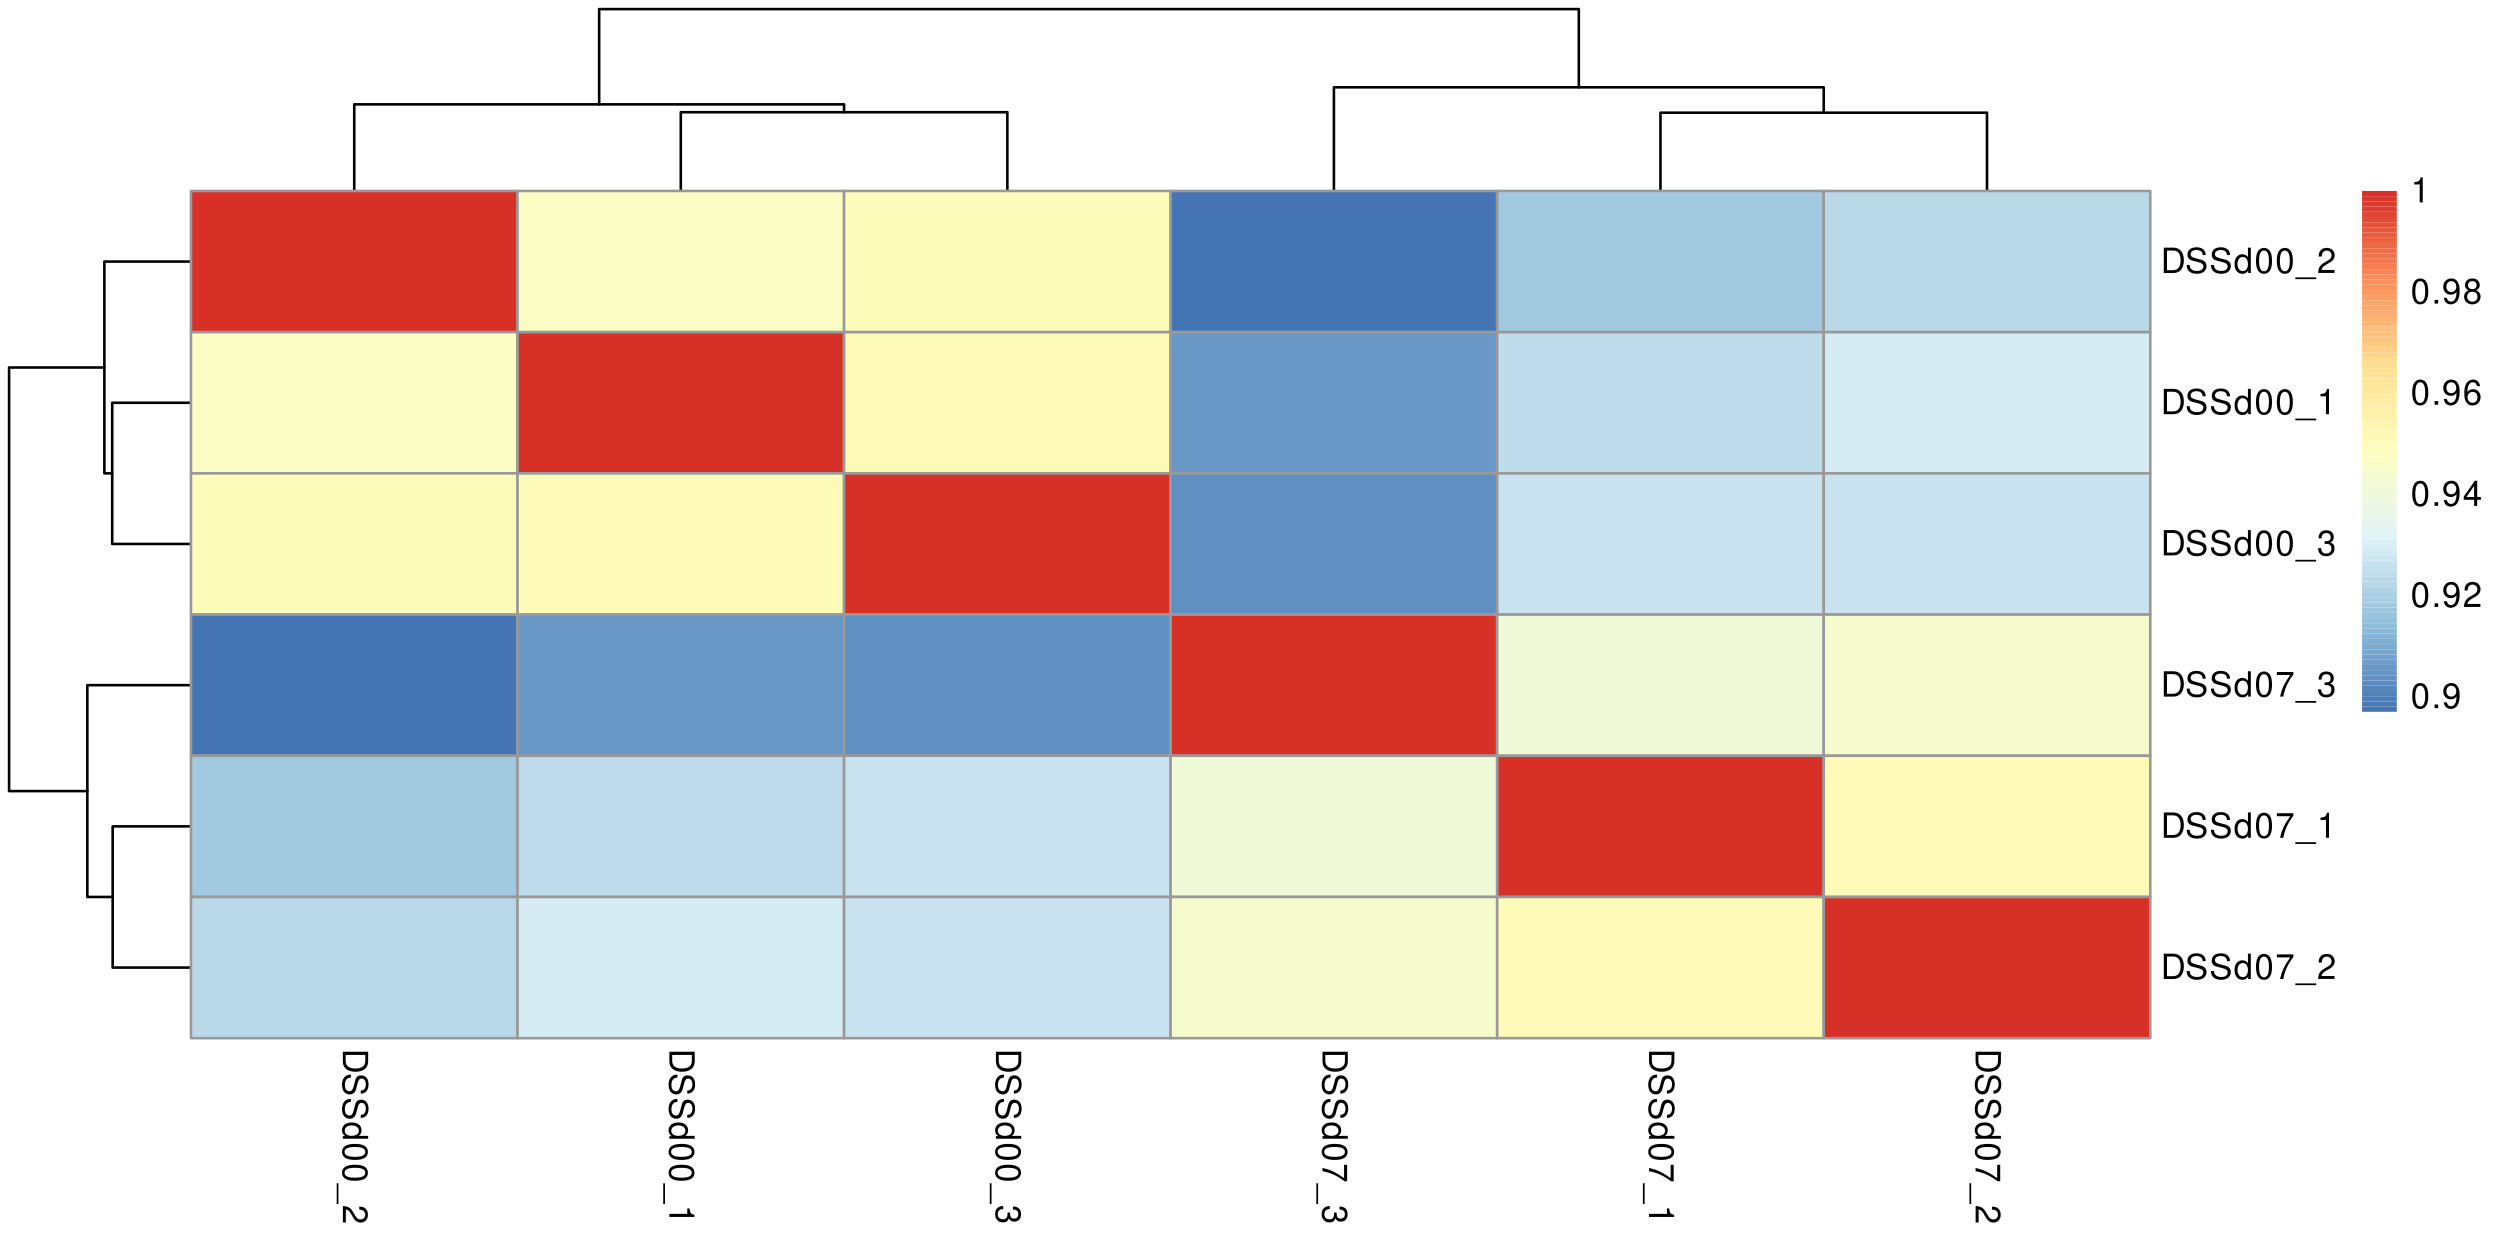 <?xml version="1.0" encoding="UTF-8"?>
<svg xmlns="http://www.w3.org/2000/svg" xmlns:xlink="http://www.w3.org/1999/xlink" width="720pt" height="360pt" viewBox="0 0 720 360" version="1.1">
<defs>
<g>
<symbol overflow="visible" id="glyph0-0">
<path style="stroke:none;" d=""/>
</symbol>
<symbol overflow="visible" id="glyph0-1">
<path style="stroke:none;" d="M 0 0.891 L 0 3.703 C 0 5.547 1.375 6.672 3.656 6.672 C 5.906 6.672 7.297 5.547 7.297 3.703 L 7.297 0.891 Z M 0.812 1.812 L 6.469 1.812 L 6.469 3.547 C 6.469 4.984 5.5 5.734 3.641 5.734 C 1.797 5.734 0.812 4.984 0.812 3.547 Z M 0.812 1.812 "/>
</symbol>
<symbol overflow="visible" id="glyph0-2">
<path style="stroke:none;" d="M 5.156 5.953 C 5.656 5.953 5.797 5.938 6.125 5.766 C 6.969 5.375 7.406 4.516 7.406 3.297 C 7.406 1.688 6.594 0.703 5.266 0.703 C 4.375 0.703 3.812 1.172 3.562 2.125 L 3.094 3.938 C 2.844 4.875 2.484 5.281 1.906 5.281 C 1.516 5.281 1.125 5.062 0.906 4.766 C 0.688 4.469 0.594 4.016 0.594 3.422 C 0.594 2.625 0.781 2.094 1.203 1.734 C 1.516 1.469 1.875 1.344 2.312 1.359 L 2.312 0.484 C 1.656 0.484 1.203 0.625 0.812 0.906 C 0.125 1.406 -0.234 2.25 -0.234 3.359 C -0.234 4.234 -0.031 4.938 0.328 5.406 C 0.719 5.906 1.375 6.203 2 6.203 C 2.906 6.203 3.562 5.656 3.828 4.656 L 4.312 2.828 C 4.562 1.953 4.844 1.625 5.406 1.625 C 6.141 1.625 6.625 2.281 6.625 3.266 C 6.625 4.422 6.109 5.062 5.156 5.078 Z M 5.156 5.953 "/>
</symbol>
<symbol overflow="visible" id="glyph0-3">
<path style="stroke:none;" d="M 7.297 4.953 L 7.297 4.125 L 4.578 4.125 C 5.109 3.766 5.391 3.203 5.391 2.516 C 5.391 1.156 4.297 0.266 2.625 0.266 C 0.859 0.266 -0.234 1.125 -0.234 2.547 C -0.234 3.266 0.047 3.766 0.688 4.203 L 0 4.203 L 0 4.953 Z M 4.609 2.656 C 4.609 3.547 3.812 4.125 2.562 4.125 C 1.344 4.125 0.547 3.547 0.547 2.656 C 0.547 1.734 1.359 1.125 2.578 1.125 C 3.797 1.125 4.609 1.734 4.609 2.656 Z M 4.609 2.656 "/>
</symbol>
<symbol overflow="visible" id="glyph0-4">
<path style="stroke:none;" d="M 7.234 2.75 C 7.234 2.094 6.938 1.484 6.438 1.125 C 5.797 0.656 4.844 0.438 3.5 0.438 C 1.062 0.438 -0.234 1.234 -0.234 2.75 C -0.234 4.25 1.062 5.062 3.438 5.062 C 4.844 5.062 5.781 4.844 6.438 4.375 C 6.938 4.016 7.234 3.422 7.234 2.75 Z M 6.453 2.75 C 6.453 3.703 5.484 4.172 3.516 4.172 C 1.453 4.172 0.5 3.703 0.5 2.734 C 0.5 1.797 1.5 1.328 3.484 1.328 C 5.484 1.328 6.453 1.797 6.453 2.75 Z M 6.453 2.75 "/>
</symbol>
<symbol overflow="visible" id="glyph0-5">
<path style="stroke:none;" d="M -1.266 5.781 L -1.266 -0.219 L -1.766 -0.219 L -1.766 5.781 Z M -1.266 5.781 "/>
</symbol>
<symbol overflow="visible" id="glyph0-6">
<path style="stroke:none;" d="M 0.875 5.062 L 0.875 1.328 C 1.469 1.422 1.844 1.734 2.375 2.609 L 2.938 3.609 C 3.484 4.594 4.234 5.109 5.125 5.109 C 5.719 5.109 6.281 4.875 6.672 4.453 C 7.047 4.031 7.234 3.516 7.234 2.844 C 7.234 1.938 6.906 1.266 6.297 0.875 C 5.906 0.625 5.453 0.516 4.734 0.5 L 4.734 1.375 C 5.219 1.406 5.516 1.469 5.75 1.594 C 6.188 1.812 6.453 2.281 6.453 2.812 C 6.453 3.609 5.875 4.203 5.094 4.203 C 4.516 4.203 4.016 3.875 3.656 3.25 L 3.125 2.328 C 2.266 0.844 1.594 0.422 0.016 0.344 L 0.016 5.062 Z M 0.875 5.062 "/>
</symbol>
<symbol overflow="visible" id="glyph0-7">
<path style="stroke:none;" d="M 5.156 2.594 L 0 2.594 L 0 3.469 L 7.234 3.469 L 7.234 2.891 C 6.125 2.578 5.969 2.375 5.797 1.016 L 5.156 1.016 Z M 5.156 2.594 "/>
</symbol>
<symbol overflow="visible" id="glyph0-8">
<path style="stroke:none;" d="M 3.328 2.203 L 3.328 2.688 C 3.328 3.656 2.875 4.156 2.016 4.156 C 1.094 4.156 0.547 3.609 0.547 2.703 C 0.547 1.734 1.047 1.266 2.094 1.203 L 2.094 0.312 C 1.516 0.359 1.141 0.453 0.812 0.625 C 0.125 1 -0.234 1.688 -0.234 2.656 C -0.234 4.125 0.656 5.062 2.016 5.062 C 2.938 5.062 3.438 4.703 3.734 3.859 C 4.016 4.516 4.516 4.844 5.234 4.844 C 6.484 4.844 7.234 4.047 7.234 2.688 C 7.234 1.266 6.438 0.5 4.906 0.469 L 4.906 1.344 C 5.344 1.359 5.594 1.406 5.812 1.516 C 6.219 1.703 6.453 2.156 6.453 2.703 C 6.453 3.484 5.984 3.953 5.203 3.953 C 4.703 3.953 4.391 3.766 4.219 3.375 C 4.125 3.141 4.078 2.812 4.062 2.203 Z M 3.328 2.203 "/>
</symbol>
<symbol overflow="visible" id="glyph0-9">
<path style="stroke:none;" d="M 7.094 5.203 L 7.094 0.453 L 6.219 0.453 L 6.219 4.297 C 3.812 2.594 2.328 1.906 0 1.375 L 0 2.312 C 2.266 2.703 4.219 3.594 6.344 5.203 Z M 7.094 5.203 "/>
</symbol>
<symbol overflow="visible" id="glyph1-0">
<path style="stroke:none;" d=""/>
</symbol>
<symbol overflow="visible" id="glyph1-1">
<path style="stroke:none;" d="M 0.891 0 L 3.703 0 C 5.547 0 6.672 -1.375 6.672 -3.656 C 6.672 -5.906 5.547 -7.297 3.703 -7.297 L 0.891 -7.297 Z M 1.812 -0.812 L 1.812 -6.469 L 3.547 -6.469 C 4.984 -6.469 5.734 -5.5 5.734 -3.641 C 5.734 -1.797 4.984 -0.812 3.547 -0.812 Z M 1.812 -0.812 "/>
</symbol>
<symbol overflow="visible" id="glyph1-2">
<path style="stroke:none;" d="M 5.953 -5.156 C 5.953 -5.656 5.938 -5.797 5.766 -6.125 C 5.375 -6.969 4.516 -7.406 3.297 -7.406 C 1.688 -7.406 0.703 -6.594 0.703 -5.266 C 0.703 -4.375 1.172 -3.812 2.125 -3.562 L 3.938 -3.094 C 4.875 -2.844 5.281 -2.484 5.281 -1.906 C 5.281 -1.516 5.062 -1.125 4.766 -0.906 C 4.469 -0.688 4.016 -0.594 3.422 -0.594 C 2.625 -0.594 2.094 -0.781 1.734 -1.203 C 1.469 -1.516 1.344 -1.875 1.359 -2.312 L 0.484 -2.312 C 0.484 -1.656 0.625 -1.203 0.906 -0.812 C 1.406 -0.125 2.25 0.234 3.359 0.234 C 4.234 0.234 4.938 0.031 5.406 -0.328 C 5.906 -0.719 6.203 -1.375 6.203 -2 C 6.203 -2.906 5.656 -3.562 4.656 -3.828 L 2.828 -4.312 C 1.953 -4.562 1.625 -4.844 1.625 -5.406 C 1.625 -6.141 2.281 -6.625 3.266 -6.625 C 4.422 -6.625 5.062 -6.109 5.078 -5.156 Z M 5.953 -5.156 "/>
</symbol>
<symbol overflow="visible" id="glyph1-3">
<path style="stroke:none;" d="M 4.953 -7.297 L 4.125 -7.297 L 4.125 -4.578 C 3.766 -5.109 3.203 -5.391 2.516 -5.391 C 1.156 -5.391 0.266 -4.297 0.266 -2.625 C 0.266 -0.859 1.125 0.234 2.547 0.234 C 3.266 0.234 3.766 -0.047 4.203 -0.688 L 4.203 0 L 4.953 0 Z M 2.656 -4.609 C 3.547 -4.609 4.125 -3.812 4.125 -2.562 C 4.125 -1.344 3.547 -0.547 2.656 -0.547 C 1.734 -0.547 1.125 -1.359 1.125 -2.578 C 1.125 -3.797 1.734 -4.609 2.656 -4.609 Z M 2.656 -4.609 "/>
</symbol>
<symbol overflow="visible" id="glyph1-4">
<path style="stroke:none;" d="M 2.75 -7.234 C 2.094 -7.234 1.484 -6.938 1.125 -6.438 C 0.656 -5.797 0.438 -4.844 0.438 -3.5 C 0.438 -1.062 1.234 0.234 2.75 0.234 C 4.25 0.234 5.062 -1.062 5.062 -3.438 C 5.062 -4.844 4.844 -5.781 4.375 -6.438 C 4.016 -6.938 3.422 -7.234 2.75 -7.234 Z M 2.75 -6.453 C 3.703 -6.453 4.172 -5.484 4.172 -3.516 C 4.172 -1.453 3.703 -0.5 2.734 -0.5 C 1.797 -0.5 1.328 -1.5 1.328 -3.484 C 1.328 -5.484 1.797 -6.453 2.75 -6.453 Z M 2.75 -6.453 "/>
</symbol>
<symbol overflow="visible" id="glyph1-5">
<path style="stroke:none;" d="M 5.781 1.266 L -0.219 1.266 L -0.219 1.766 L 5.781 1.766 Z M 5.781 1.266 "/>
</symbol>
<symbol overflow="visible" id="glyph1-6">
<path style="stroke:none;" d="M 5.062 -0.875 L 1.328 -0.875 C 1.422 -1.469 1.734 -1.844 2.609 -2.375 L 3.609 -2.938 C 4.594 -3.484 5.109 -4.234 5.109 -5.125 C 5.109 -5.719 4.875 -6.281 4.453 -6.672 C 4.031 -7.047 3.516 -7.234 2.844 -7.234 C 1.938 -7.234 1.266 -6.906 0.875 -6.297 C 0.625 -5.906 0.516 -5.453 0.5 -4.734 L 1.375 -4.734 C 1.406 -5.219 1.469 -5.516 1.594 -5.75 C 1.812 -6.188 2.281 -6.453 2.812 -6.453 C 3.609 -6.453 4.203 -5.875 4.203 -5.094 C 4.203 -4.516 3.875 -4.016 3.25 -3.656 L 2.328 -3.125 C 0.844 -2.266 0.422 -1.594 0.344 -0.016 L 5.062 -0.016 Z M 5.062 -0.875 "/>
</symbol>
<symbol overflow="visible" id="glyph1-7">
<path style="stroke:none;" d="M 2.594 -5.156 L 2.594 0 L 3.469 0 L 3.469 -7.234 L 2.891 -7.234 C 2.578 -6.125 2.375 -5.969 1.016 -5.797 L 1.016 -5.156 Z M 2.594 -5.156 "/>
</symbol>
<symbol overflow="visible" id="glyph1-8">
<path style="stroke:none;" d="M 2.203 -3.328 L 2.688 -3.328 C 3.656 -3.328 4.156 -2.875 4.156 -2.016 C 4.156 -1.094 3.609 -0.547 2.703 -0.547 C 1.734 -0.547 1.266 -1.047 1.203 -2.094 L 0.312 -2.094 C 0.359 -1.516 0.453 -1.141 0.625 -0.812 C 1 -0.125 1.688 0.234 2.656 0.234 C 4.125 0.234 5.062 -0.656 5.062 -2.016 C 5.062 -2.938 4.703 -3.438 3.859 -3.734 C 4.516 -4.016 4.844 -4.516 4.844 -5.234 C 4.844 -6.484 4.047 -7.234 2.688 -7.234 C 1.266 -7.234 0.5 -6.438 0.469 -4.906 L 1.344 -4.906 C 1.359 -5.344 1.406 -5.594 1.516 -5.812 C 1.703 -6.219 2.156 -6.453 2.703 -6.453 C 3.484 -6.453 3.953 -5.984 3.953 -5.203 C 3.953 -4.703 3.766 -4.391 3.375 -4.219 C 3.141 -4.125 2.812 -4.078 2.203 -4.062 Z M 2.203 -3.328 "/>
</symbol>
<symbol overflow="visible" id="glyph1-9">
<path style="stroke:none;" d="M 5.203 -7.094 L 0.453 -7.094 L 0.453 -6.219 L 4.297 -6.219 C 2.594 -3.812 1.906 -2.328 1.375 0 L 2.312 0 C 2.703 -2.266 3.594 -4.219 5.203 -6.344 Z M 5.203 -7.094 "/>
</symbol>
<symbol overflow="visible" id="glyph1-10">
<path style="stroke:none;" d="M 1.906 -1.047 L 0.875 -1.047 L 0.875 0 L 1.906 0 Z M 1.906 -1.047 "/>
</symbol>
<symbol overflow="visible" id="glyph1-11">
<path style="stroke:none;" d="M 0.531 -1.656 C 0.703 -0.469 1.453 0.234 2.547 0.234 C 3.328 0.234 4.031 -0.156 4.453 -0.797 C 4.891 -1.516 5.094 -2.391 5.094 -3.703 C 5.094 -4.922 4.906 -5.688 4.484 -6.328 C 4.094 -6.922 3.484 -7.234 2.703 -7.234 C 1.344 -7.234 0.375 -6.219 0.375 -4.812 C 0.375 -3.484 1.281 -2.547 2.562 -2.547 C 3.234 -2.547 3.734 -2.797 4.188 -3.344 C 4.172 -1.547 3.609 -0.547 2.594 -0.547 C 1.984 -0.547 1.547 -0.953 1.406 -1.656 Z M 2.688 -6.453 C 3.516 -6.453 4.125 -5.766 4.125 -4.844 C 4.125 -3.953 3.531 -3.328 2.656 -3.328 C 1.812 -3.328 1.281 -3.938 1.281 -4.891 C 1.281 -5.797 1.875 -6.453 2.688 -6.453 Z M 2.688 -6.453 "/>
</symbol>
<symbol overflow="visible" id="glyph1-12">
<path style="stroke:none;" d="M 3.266 -1.75 L 3.266 0 L 4.156 0 L 4.156 -1.75 L 5.203 -1.75 L 5.203 -2.547 L 4.156 -2.547 L 4.156 -7.234 L 3.5 -7.234 L 0.281 -2.688 L 0.281 -1.75 Z M 3.266 -2.547 L 1.047 -2.547 L 3.266 -5.734 Z M 3.266 -2.547 "/>
</symbol>
<symbol overflow="visible" id="glyph1-13">
<path style="stroke:none;" d="M 4.984 -5.344 C 4.812 -6.531 4.047 -7.234 2.969 -7.234 C 2.188 -7.234 1.484 -6.844 1.062 -6.203 C 0.625 -5.484 0.438 -4.609 0.438 -3.297 C 0.438 -2.078 0.594 -1.312 1.031 -0.672 C 1.406 -0.078 2.031 0.234 2.812 0.234 C 4.156 0.234 5.125 -0.781 5.125 -2.188 C 5.125 -3.516 4.234 -4.453 2.953 -4.453 C 2.266 -4.453 1.703 -4.203 1.328 -3.672 C 1.344 -5.453 1.906 -6.453 2.906 -6.453 C 3.531 -6.453 3.953 -6.047 4.094 -5.344 Z M 2.844 -3.688 C 3.703 -3.688 4.234 -3.078 4.234 -2.125 C 4.234 -1.203 3.625 -0.547 2.812 -0.547 C 2 -0.547 1.375 -1.234 1.375 -2.156 C 1.375 -3.062 1.984 -3.688 2.844 -3.688 Z M 2.844 -3.688 "/>
</symbol>
<symbol overflow="visible" id="glyph1-14">
<path style="stroke:none;" d="M 3.906 -3.812 C 4.656 -4.266 4.875 -4.625 4.875 -5.297 C 4.875 -6.438 4.016 -7.234 2.75 -7.234 C 1.5 -7.234 0.625 -6.438 0.625 -5.312 C 0.625 -4.625 0.844 -4.266 1.578 -3.812 C 0.766 -3.406 0.375 -2.812 0.375 -2.016 C 0.375 -0.688 1.344 0.234 2.75 0.234 C 4.156 0.234 5.125 -0.688 5.125 -2.016 C 5.125 -2.812 4.734 -3.406 3.906 -3.812 Z M 2.75 -6.453 C 3.5 -6.453 3.984 -6 3.984 -5.281 C 3.984 -4.594 3.484 -4.156 2.75 -4.156 C 2 -4.156 1.516 -4.594 1.516 -5.297 C 1.516 -6 2 -6.453 2.75 -6.453 Z M 2.75 -3.406 C 3.625 -3.406 4.234 -2.828 4.234 -1.984 C 4.234 -1.125 3.641 -0.547 2.734 -0.547 C 1.875 -0.547 1.266 -1.141 1.266 -1.984 C 1.266 -2.844 1.859 -3.406 2.75 -3.406 Z M 2.75 -3.406 "/>
</symbol>
</g>
<clipPath id="clip1">
  <path d="M 477 32 L 573 32 L 573 55 L 477 55 Z M 477 32 "/>
</clipPath>
<clipPath id="clip2">
  <path d="M 195 31 L 291 31 L 291 55 L 195 55 Z M 195 31 "/>
</clipPath>
<clipPath id="clip3">
  <path d="M 101 29 L 244 29 L 244 55 L 101 55 Z M 101 29 "/>
</clipPath>
<clipPath id="clip4">
  <path d="M 383 24 L 526 24 L 526 55 L 383 55 Z M 383 24 "/>
</clipPath>
<clipPath id="clip5">
  <path d="M 32 237 L 55 237 L 55 280 L 32 280 Z M 32 237 "/>
</clipPath>
<clipPath id="clip6">
  <path d="M 31 115 L 55 115 L 55 158 L 31 158 Z M 31 115 "/>
</clipPath>
<clipPath id="clip7">
  <path d="M 29 74 L 55 74 L 55 137 L 29 137 Z M 29 74 "/>
</clipPath>
<clipPath id="clip8">
  <path d="M 24 196 L 55 196 L 55 259 L 24 259 Z M 24 196 "/>
</clipPath>
</defs>
<g id="surface465">
<rect x="0" y="0" width="720" height="360" style="fill:rgb(100%,100%,100%);fill-opacity:1;stroke:none;"/>
<g clip-path="url(#clip1)" clip-rule="nonzero">
<path style="fill:none;stroke-width:0.75;stroke-linecap:round;stroke-linejoin:round;stroke:rgb(0%,0%,0%);stroke-opacity:1;stroke-miterlimit:10;" d="M 478.211 55 L 478.211 32.449 L 572.258 32.449 L 572.258 55 "/>
</g>
<g clip-path="url(#clip2)" clip-rule="nonzero">
<path style="fill:none;stroke-width:0.75;stroke-linecap:round;stroke-linejoin:round;stroke:rgb(0%,0%,0%);stroke-opacity:1;stroke-miterlimit:10;" d="M 196.07 55 L 196.07 32.316 L 290.117 32.316 L 290.117 55 "/>
</g>
<g clip-path="url(#clip3)" clip-rule="nonzero">
<path style="fill:none;stroke-width:0.75;stroke-linecap:round;stroke-linejoin:round;stroke:rgb(0%,0%,0%);stroke-opacity:1;stroke-miterlimit:10;" d="M 102.023 55 L 102.023 30.059 L 243.094 30.059 L 243.094 32.316 "/>
</g>
<g clip-path="url(#clip4)" clip-rule="nonzero">
<path style="fill:none;stroke-width:0.75;stroke-linecap:round;stroke-linejoin:round;stroke:rgb(0%,0%,0%);stroke-opacity:1;stroke-miterlimit:10;" d="M 384.164 55 L 384.164 25.152 L 525.234 25.152 L 525.234 32.449 "/>
</g>
<path style="fill:none;stroke-width:0.75;stroke-linecap:round;stroke-linejoin:round;stroke:rgb(0%,0%,0%);stroke-opacity:1;stroke-miterlimit:10;" d="M 172.559 30.059 L 172.559 2.617 L 454.699 2.617 L 454.699 25.152 "/>
<g clip-path="url(#clip5)" clip-rule="nonzero">
<path style="fill:none;stroke-width:0.75;stroke-linecap:round;stroke-linejoin:round;stroke:rgb(0%,0%,0%);stroke-opacity:1;stroke-miterlimit:10;" d="M 55 238 L 32.449 238 L 32.449 278.668 L 55 278.668 "/>
</g>
<g clip-path="url(#clip6)" clip-rule="nonzero">
<path style="fill:none;stroke-width:0.75;stroke-linecap:round;stroke-linejoin:round;stroke:rgb(0%,0%,0%);stroke-opacity:1;stroke-miterlimit:10;" d="M 55 116 L 32.316 116 L 32.316 156.668 L 55 156.668 "/>
</g>
<g clip-path="url(#clip7)" clip-rule="nonzero">
<path style="fill:none;stroke-width:0.75;stroke-linecap:round;stroke-linejoin:round;stroke:rgb(0%,0%,0%);stroke-opacity:1;stroke-miterlimit:10;" d="M 55 75.332 L 30.059 75.332 L 30.059 136.332 L 32.316 136.332 "/>
</g>
<g clip-path="url(#clip8)" clip-rule="nonzero">
<path style="fill:none;stroke-width:0.75;stroke-linecap:round;stroke-linejoin:round;stroke:rgb(0%,0%,0%);stroke-opacity:1;stroke-miterlimit:10;" d="M 55 197.332 L 25.152 197.332 L 25.152 258.332 L 32.449 258.332 "/>
</g>
<path style="fill:none;stroke-width:0.75;stroke-linecap:round;stroke-linejoin:round;stroke:rgb(0%,0%,0%);stroke-opacity:1;stroke-miterlimit:10;" d="M 30.059 105.832 L 2.617 105.832 L 2.617 227.832 L 25.152 227.832 "/>
<path style="fill-rule:nonzero;fill:rgb(84.314%,18.824%,15.294%);fill-opacity:1;stroke-width:0.75;stroke-linecap:round;stroke-linejoin:round;stroke:rgb(60%,60%,60%);stroke-opacity:1;stroke-miterlimit:10;" d="M 55 95.668 L 149.047 95.668 L 149.047 55 L 55 55 Z M 55 95.668 "/>
<path style="fill-rule:nonzero;fill:rgb(98.824%,99.216%,76.863%);fill-opacity:1;stroke-width:0.75;stroke-linecap:round;stroke-linejoin:round;stroke:rgb(60%,60%,60%);stroke-opacity:1;stroke-miterlimit:10;" d="M 55 136.332 L 149.047 136.332 L 149.047 95.664 L 55 95.664 Z M 55 136.332 "/>
<path style="fill-rule:nonzero;fill:rgb(99.608%,98.824%,72.941%);fill-opacity:1;stroke-width:0.75;stroke-linecap:round;stroke-linejoin:round;stroke:rgb(60%,60%,60%);stroke-opacity:1;stroke-miterlimit:10;" d="M 55 177 L 149.047 177 L 149.047 136.332 L 55 136.332 Z M 55 177 "/>
<path style="fill-rule:nonzero;fill:rgb(27.059%,45.882%,70.588%);fill-opacity:1;stroke-width:0.75;stroke-linecap:round;stroke-linejoin:round;stroke:rgb(60%,60%,60%);stroke-opacity:1;stroke-miterlimit:10;" d="M 55 217.668 L 149.047 217.668 L 149.047 177 L 55 177 Z M 55 217.668 "/>
<path style="fill-rule:nonzero;fill:rgb(63.137%,79.216%,88.235%);fill-opacity:1;stroke-width:0.75;stroke-linecap:round;stroke-linejoin:round;stroke:rgb(60%,60%,60%);stroke-opacity:1;stroke-miterlimit:10;" d="M 55 258.332 L 149.047 258.332 L 149.047 217.664 L 55 217.664 Z M 55 258.332 "/>
<path style="fill-rule:nonzero;fill:rgb(72.549%,85.098%,91.373%);fill-opacity:1;stroke-width:0.75;stroke-linecap:round;stroke-linejoin:round;stroke:rgb(60%,60%,60%);stroke-opacity:1;stroke-miterlimit:10;" d="M 55 299 L 149.047 299 L 149.047 258.332 L 55 258.332 Z M 55 299 "/>
<path style="fill-rule:nonzero;fill:rgb(98.824%,99.216%,76.863%);fill-opacity:1;stroke-width:0.75;stroke-linecap:round;stroke-linejoin:round;stroke:rgb(60%,60%,60%);stroke-opacity:1;stroke-miterlimit:10;" d="M 149.047 95.668 L 243.094 95.668 L 243.094 55 L 149.047 55 Z M 149.047 95.668 "/>
<path style="fill-rule:nonzero;fill:rgb(84.314%,18.824%,15.294%);fill-opacity:1;stroke-width:0.75;stroke-linecap:round;stroke-linejoin:round;stroke:rgb(60%,60%,60%);stroke-opacity:1;stroke-miterlimit:10;" d="M 149.047 136.332 L 243.094 136.332 L 243.094 95.664 L 149.047 95.664 Z M 149.047 136.332 "/>
<path style="fill-rule:nonzero;fill:rgb(99.608%,98.039%,71.765%);fill-opacity:1;stroke-width:0.75;stroke-linecap:round;stroke-linejoin:round;stroke:rgb(60%,60%,60%);stroke-opacity:1;stroke-miterlimit:10;" d="M 149.047 177 L 243.094 177 L 243.094 136.332 L 149.047 136.332 Z M 149.047 177 "/>
<path style="fill-rule:nonzero;fill:rgb(41.176%,59.608%,77.647%);fill-opacity:1;stroke-width:0.75;stroke-linecap:round;stroke-linejoin:round;stroke:rgb(60%,60%,60%);stroke-opacity:1;stroke-miterlimit:10;" d="M 149.047 217.668 L 243.094 217.668 L 243.094 177 L 149.047 177 Z M 149.047 217.668 "/>
<path style="fill-rule:nonzero;fill:rgb(74.51%,86.275%,92.157%);fill-opacity:1;stroke-width:0.75;stroke-linecap:round;stroke-linejoin:round;stroke:rgb(60%,60%,60%);stroke-opacity:1;stroke-miterlimit:10;" d="M 149.047 258.332 L 243.094 258.332 L 243.094 217.664 L 149.047 217.664 Z M 149.047 258.332 "/>
<path style="fill-rule:nonzero;fill:rgb(83.922%,92.549%,95.686%);fill-opacity:1;stroke-width:0.75;stroke-linecap:round;stroke-linejoin:round;stroke:rgb(60%,60%,60%);stroke-opacity:1;stroke-miterlimit:10;" d="M 149.047 299 L 243.094 299 L 243.094 258.332 L 149.047 258.332 Z M 149.047 299 "/>
<path style="fill-rule:nonzero;fill:rgb(99.608%,98.824%,72.941%);fill-opacity:1;stroke-width:0.75;stroke-linecap:round;stroke-linejoin:round;stroke:rgb(60%,60%,60%);stroke-opacity:1;stroke-miterlimit:10;" d="M 243.094 95.668 L 337.141 95.668 L 337.141 55 L 243.094 55 Z M 243.094 95.668 "/>
<path style="fill-rule:nonzero;fill:rgb(99.608%,98.039%,71.765%);fill-opacity:1;stroke-width:0.75;stroke-linecap:round;stroke-linejoin:round;stroke:rgb(60%,60%,60%);stroke-opacity:1;stroke-miterlimit:10;" d="M 243.094 136.332 L 337.141 136.332 L 337.141 95.664 L 243.094 95.664 Z M 243.094 136.332 "/>
<path style="fill-rule:nonzero;fill:rgb(84.314%,18.824%,15.294%);fill-opacity:1;stroke-width:0.75;stroke-linecap:round;stroke-linejoin:round;stroke:rgb(60%,60%,60%);stroke-opacity:1;stroke-miterlimit:10;" d="M 243.094 177 L 337.141 177 L 337.141 136.332 L 243.094 136.332 Z M 243.094 177 "/>
<path style="fill-rule:nonzero;fill:rgb(37.647%,56.078%,76.078%);fill-opacity:1;stroke-width:0.75;stroke-linecap:round;stroke-linejoin:round;stroke:rgb(60%,60%,60%);stroke-opacity:1;stroke-miterlimit:10;" d="M 243.094 217.668 L 337.141 217.668 L 337.141 177 L 243.094 177 Z M 243.094 217.668 "/>
<path style="fill-rule:nonzero;fill:rgb(78.431%,89.02%,93.725%);fill-opacity:1;stroke-width:0.75;stroke-linecap:round;stroke-linejoin:round;stroke:rgb(60%,60%,60%);stroke-opacity:1;stroke-miterlimit:10;" d="M 243.094 258.332 L 337.141 258.332 L 337.141 217.664 L 243.094 217.664 Z M 243.094 258.332 "/>
<path style="fill-rule:nonzero;fill:rgb(78.431%,89.02%,93.725%);fill-opacity:1;stroke-width:0.75;stroke-linecap:round;stroke-linejoin:round;stroke:rgb(60%,60%,60%);stroke-opacity:1;stroke-miterlimit:10;" d="M 243.094 299 L 337.141 299 L 337.141 258.332 L 243.094 258.332 Z M 243.094 299 "/>
<path style="fill-rule:nonzero;fill:rgb(27.059%,45.882%,70.588%);fill-opacity:1;stroke-width:0.75;stroke-linecap:round;stroke-linejoin:round;stroke:rgb(60%,60%,60%);stroke-opacity:1;stroke-miterlimit:10;" d="M 337.141 95.668 L 431.188 95.668 L 431.188 55 L 337.141 55 Z M 337.141 95.668 "/>
<path style="fill-rule:nonzero;fill:rgb(41.176%,59.608%,77.647%);fill-opacity:1;stroke-width:0.75;stroke-linecap:round;stroke-linejoin:round;stroke:rgb(60%,60%,60%);stroke-opacity:1;stroke-miterlimit:10;" d="M 337.141 136.332 L 431.188 136.332 L 431.188 95.664 L 337.141 95.664 Z M 337.141 136.332 "/>
<path style="fill-rule:nonzero;fill:rgb(37.647%,56.078%,76.078%);fill-opacity:1;stroke-width:0.75;stroke-linecap:round;stroke-linejoin:round;stroke:rgb(60%,60%,60%);stroke-opacity:1;stroke-miterlimit:10;" d="M 337.141 177 L 431.188 177 L 431.188 136.332 L 337.141 136.332 Z M 337.141 177 "/>
<path style="fill-rule:nonzero;fill:rgb(84.314%,18.824%,15.294%);fill-opacity:1;stroke-width:0.75;stroke-linecap:round;stroke-linejoin:round;stroke:rgb(60%,60%,60%);stroke-opacity:1;stroke-miterlimit:10;" d="M 337.141 217.668 L 431.188 217.668 L 431.188 177 L 337.141 177 Z M 337.141 217.668 "/>
<path style="fill-rule:nonzero;fill:rgb(94.118%,97.647%,84.706%);fill-opacity:1;stroke-width:0.75;stroke-linecap:round;stroke-linejoin:round;stroke:rgb(60%,60%,60%);stroke-opacity:1;stroke-miterlimit:10;" d="M 337.141 258.332 L 431.188 258.332 L 431.188 217.664 L 337.141 217.664 Z M 337.141 258.332 "/>
<path style="fill-rule:nonzero;fill:rgb(96.471%,98.431%,80.784%);fill-opacity:1;stroke-width:0.75;stroke-linecap:round;stroke-linejoin:round;stroke:rgb(60%,60%,60%);stroke-opacity:1;stroke-miterlimit:10;" d="M 337.141 299 L 431.188 299 L 431.188 258.332 L 337.141 258.332 Z M 337.141 299 "/>
<path style="fill-rule:nonzero;fill:rgb(63.137%,79.216%,88.235%);fill-opacity:1;stroke-width:0.75;stroke-linecap:round;stroke-linejoin:round;stroke:rgb(60%,60%,60%);stroke-opacity:1;stroke-miterlimit:10;" d="M 431.188 95.668 L 525.234 95.668 L 525.234 55 L 431.188 55 Z M 431.188 95.668 "/>
<path style="fill-rule:nonzero;fill:rgb(74.51%,86.275%,92.157%);fill-opacity:1;stroke-width:0.75;stroke-linecap:round;stroke-linejoin:round;stroke:rgb(60%,60%,60%);stroke-opacity:1;stroke-miterlimit:10;" d="M 431.188 136.332 L 525.234 136.332 L 525.234 95.664 L 431.188 95.664 Z M 431.188 136.332 "/>
<path style="fill-rule:nonzero;fill:rgb(78.431%,89.02%,93.725%);fill-opacity:1;stroke-width:0.75;stroke-linecap:round;stroke-linejoin:round;stroke:rgb(60%,60%,60%);stroke-opacity:1;stroke-miterlimit:10;" d="M 431.188 177 L 525.234 177 L 525.234 136.332 L 431.188 136.332 Z M 431.188 177 "/>
<path style="fill-rule:nonzero;fill:rgb(94.118%,97.647%,84.706%);fill-opacity:1;stroke-width:0.75;stroke-linecap:round;stroke-linejoin:round;stroke:rgb(60%,60%,60%);stroke-opacity:1;stroke-miterlimit:10;" d="M 431.188 217.668 L 525.234 217.668 L 525.234 177 L 431.188 177 Z M 431.188 217.668 "/>
<path style="fill-rule:nonzero;fill:rgb(84.314%,18.824%,15.294%);fill-opacity:1;stroke-width:0.75;stroke-linecap:round;stroke-linejoin:round;stroke:rgb(60%,60%,60%);stroke-opacity:1;stroke-miterlimit:10;" d="M 431.188 258.332 L 525.234 258.332 L 525.234 217.664 L 431.188 217.664 Z M 431.188 258.332 "/>
<path style="fill-rule:nonzero;fill:rgb(99.608%,98.039%,71.765%);fill-opacity:1;stroke-width:0.75;stroke-linecap:round;stroke-linejoin:round;stroke:rgb(60%,60%,60%);stroke-opacity:1;stroke-miterlimit:10;" d="M 431.188 299 L 525.234 299 L 525.234 258.332 L 431.188 258.332 Z M 431.188 299 "/>
<path style="fill-rule:nonzero;fill:rgb(72.549%,85.098%,91.373%);fill-opacity:1;stroke-width:0.75;stroke-linecap:round;stroke-linejoin:round;stroke:rgb(60%,60%,60%);stroke-opacity:1;stroke-miterlimit:10;" d="M 525.234 95.668 L 619.281 95.668 L 619.281 55 L 525.234 55 Z M 525.234 95.668 "/>
<path style="fill-rule:nonzero;fill:rgb(83.922%,92.549%,95.686%);fill-opacity:1;stroke-width:0.75;stroke-linecap:round;stroke-linejoin:round;stroke:rgb(60%,60%,60%);stroke-opacity:1;stroke-miterlimit:10;" d="M 525.234 136.332 L 619.281 136.332 L 619.281 95.664 L 525.234 95.664 Z M 525.234 136.332 "/>
<path style="fill-rule:nonzero;fill:rgb(78.431%,89.02%,93.725%);fill-opacity:1;stroke-width:0.75;stroke-linecap:round;stroke-linejoin:round;stroke:rgb(60%,60%,60%);stroke-opacity:1;stroke-miterlimit:10;" d="M 525.234 177 L 619.281 177 L 619.281 136.332 L 525.234 136.332 Z M 525.234 177 "/>
<path style="fill-rule:nonzero;fill:rgb(96.471%,98.431%,80.784%);fill-opacity:1;stroke-width:0.75;stroke-linecap:round;stroke-linejoin:round;stroke:rgb(60%,60%,60%);stroke-opacity:1;stroke-miterlimit:10;" d="M 525.234 217.668 L 619.281 217.668 L 619.281 177 L 525.234 177 Z M 525.234 217.668 "/>
<path style="fill-rule:nonzero;fill:rgb(99.608%,98.039%,71.765%);fill-opacity:1;stroke-width:0.75;stroke-linecap:round;stroke-linejoin:round;stroke:rgb(60%,60%,60%);stroke-opacity:1;stroke-miterlimit:10;" d="M 525.234 258.332 L 619.281 258.332 L 619.281 217.664 L 525.234 217.664 Z M 525.234 258.332 "/>
<path style="fill-rule:nonzero;fill:rgb(84.314%,18.824%,15.294%);fill-opacity:1;stroke-width:0.75;stroke-linecap:round;stroke-linejoin:round;stroke:rgb(60%,60%,60%);stroke-opacity:1;stroke-miterlimit:10;" d="M 525.234 299 L 619.281 299 L 619.281 258.332 L 525.234 258.332 Z M 525.234 299 "/>
<g style="fill:rgb(0%,0%,0%);fill-opacity:1;">
  <use xlink:href="#glyph0-1" x="98.733" y="302"/>
  <use xlink:href="#glyph0-2" x="98.733" y="309"/>
  <use xlink:href="#glyph0-2" x="98.733" y="316"/>
  <use xlink:href="#glyph0-3" x="98.733" y="323"/>
  <use xlink:href="#glyph0-4" x="98.733" y="329"/>
  <use xlink:href="#glyph0-4" x="98.733" y="335"/>
  <use xlink:href="#glyph0-5" x="98.733" y="341"/>
  <use xlink:href="#glyph0-6" x="98.733" y="347"/>
</g>
<g style="fill:rgb(0%,0%,0%);fill-opacity:1;">
  <use xlink:href="#glyph0-1" x="192.78" y="302"/>
  <use xlink:href="#glyph0-2" x="192.78" y="309"/>
  <use xlink:href="#glyph0-2" x="192.78" y="316"/>
  <use xlink:href="#glyph0-3" x="192.78" y="323"/>
  <use xlink:href="#glyph0-4" x="192.78" y="329"/>
  <use xlink:href="#glyph0-4" x="192.78" y="335"/>
  <use xlink:href="#glyph0-5" x="192.78" y="341"/>
  <use xlink:href="#glyph0-7" x="192.78" y="347"/>
</g>
<g style="fill:rgb(0%,0%,0%);fill-opacity:1;">
  <use xlink:href="#glyph0-1" x="286.827" y="302"/>
  <use xlink:href="#glyph0-2" x="286.827" y="309"/>
  <use xlink:href="#glyph0-2" x="286.827" y="316"/>
  <use xlink:href="#glyph0-3" x="286.827" y="323"/>
  <use xlink:href="#glyph0-4" x="286.827" y="329"/>
  <use xlink:href="#glyph0-4" x="286.827" y="335"/>
  <use xlink:href="#glyph0-5" x="286.827" y="341"/>
  <use xlink:href="#glyph0-8" x="286.827" y="347"/>
</g>
<g style="fill:rgb(0%,0%,0%);fill-opacity:1;">
  <use xlink:href="#glyph0-1" x="380.874" y="302"/>
  <use xlink:href="#glyph0-2" x="380.874" y="309"/>
  <use xlink:href="#glyph0-2" x="380.874" y="316"/>
  <use xlink:href="#glyph0-3" x="380.874" y="323"/>
  <use xlink:href="#glyph0-4" x="380.874" y="329"/>
  <use xlink:href="#glyph0-9" x="380.874" y="335"/>
  <use xlink:href="#glyph0-5" x="380.874" y="341"/>
  <use xlink:href="#glyph0-8" x="380.874" y="347"/>
</g>
<g style="fill:rgb(0%,0%,0%);fill-opacity:1;">
  <use xlink:href="#glyph0-1" x="474.921" y="302"/>
  <use xlink:href="#glyph0-2" x="474.921" y="309"/>
  <use xlink:href="#glyph0-2" x="474.921" y="316"/>
  <use xlink:href="#glyph0-3" x="474.921" y="323"/>
  <use xlink:href="#glyph0-4" x="474.921" y="329"/>
  <use xlink:href="#glyph0-9" x="474.921" y="335"/>
  <use xlink:href="#glyph0-5" x="474.921" y="341"/>
  <use xlink:href="#glyph0-7" x="474.921" y="347"/>
</g>
<g style="fill:rgb(0%,0%,0%);fill-opacity:1;">
  <use xlink:href="#glyph0-1" x="568.968" y="302"/>
  <use xlink:href="#glyph0-2" x="568.968" y="309"/>
  <use xlink:href="#glyph0-2" x="568.968" y="316"/>
  <use xlink:href="#glyph0-3" x="568.968" y="323"/>
  <use xlink:href="#glyph0-4" x="568.968" y="329"/>
  <use xlink:href="#glyph0-9" x="568.968" y="335"/>
  <use xlink:href="#glyph0-5" x="568.968" y="341"/>
  <use xlink:href="#glyph0-6" x="568.968" y="347"/>
</g>
<g style="fill:rgb(0%,0%,0%);fill-opacity:1;">
  <use xlink:href="#glyph1-1" x="622.281" y="78.622"/>
  <use xlink:href="#glyph1-2" x="629.281" y="78.622"/>
  <use xlink:href="#glyph1-2" x="636.281" y="78.622"/>
  <use xlink:href="#glyph1-3" x="643.281" y="78.622"/>
  <use xlink:href="#glyph1-4" x="649.281" y="78.622"/>
  <use xlink:href="#glyph1-4" x="655.281" y="78.622"/>
  <use xlink:href="#glyph1-5" x="661.281" y="78.622"/>
  <use xlink:href="#glyph1-6" x="667.281" y="78.622"/>
</g>
<g style="fill:rgb(0%,0%,0%);fill-opacity:1;">
  <use xlink:href="#glyph1-1" x="622.281" y="119.29"/>
  <use xlink:href="#glyph1-2" x="629.281" y="119.29"/>
  <use xlink:href="#glyph1-2" x="636.281" y="119.29"/>
  <use xlink:href="#glyph1-3" x="643.281" y="119.29"/>
  <use xlink:href="#glyph1-4" x="649.281" y="119.29"/>
  <use xlink:href="#glyph1-4" x="655.281" y="119.29"/>
  <use xlink:href="#glyph1-5" x="661.281" y="119.29"/>
  <use xlink:href="#glyph1-7" x="667.281" y="119.29"/>
</g>
<g style="fill:rgb(0%,0%,0%);fill-opacity:1;">
  <use xlink:href="#glyph1-1" x="622.281" y="159.958"/>
  <use xlink:href="#glyph1-2" x="629.281" y="159.958"/>
  <use xlink:href="#glyph1-2" x="636.281" y="159.958"/>
  <use xlink:href="#glyph1-3" x="643.281" y="159.958"/>
  <use xlink:href="#glyph1-4" x="649.281" y="159.958"/>
  <use xlink:href="#glyph1-4" x="655.281" y="159.958"/>
  <use xlink:href="#glyph1-5" x="661.281" y="159.958"/>
  <use xlink:href="#glyph1-8" x="667.281" y="159.958"/>
</g>
<g style="fill:rgb(0%,0%,0%);fill-opacity:1;">
  <use xlink:href="#glyph1-1" x="622.281" y="200.622"/>
  <use xlink:href="#glyph1-2" x="629.281" y="200.622"/>
  <use xlink:href="#glyph1-2" x="636.281" y="200.622"/>
  <use xlink:href="#glyph1-3" x="643.281" y="200.622"/>
  <use xlink:href="#glyph1-4" x="649.281" y="200.622"/>
  <use xlink:href="#glyph1-9" x="655.281" y="200.622"/>
  <use xlink:href="#glyph1-5" x="661.281" y="200.622"/>
  <use xlink:href="#glyph1-8" x="667.281" y="200.622"/>
</g>
<g style="fill:rgb(0%,0%,0%);fill-opacity:1;">
  <use xlink:href="#glyph1-1" x="622.281" y="241.29"/>
  <use xlink:href="#glyph1-2" x="629.281" y="241.29"/>
  <use xlink:href="#glyph1-2" x="636.281" y="241.29"/>
  <use xlink:href="#glyph1-3" x="643.281" y="241.29"/>
  <use xlink:href="#glyph1-4" x="649.281" y="241.29"/>
  <use xlink:href="#glyph1-9" x="655.281" y="241.29"/>
  <use xlink:href="#glyph1-5" x="661.281" y="241.29"/>
  <use xlink:href="#glyph1-7" x="667.281" y="241.29"/>
</g>
<g style="fill:rgb(0%,0%,0%);fill-opacity:1;">
  <use xlink:href="#glyph1-1" x="622.281" y="281.958"/>
  <use xlink:href="#glyph1-2" x="629.281" y="281.958"/>
  <use xlink:href="#glyph1-2" x="636.281" y="281.958"/>
  <use xlink:href="#glyph1-3" x="643.281" y="281.958"/>
  <use xlink:href="#glyph1-4" x="649.281" y="281.958"/>
  <use xlink:href="#glyph1-9" x="655.281" y="281.958"/>
  <use xlink:href="#glyph1-5" x="661.281" y="281.958"/>
  <use xlink:href="#glyph1-6" x="667.281" y="281.958"/>
</g>
<path style=" stroke:none;fill-rule:nonzero;fill:rgb(27.059%,45.882%,70.588%);fill-opacity:1;" d="M 680.281 205 L 690.281 205 L 690.281 203.5 L 680.281 203.5 Z M 680.281 205 "/>
<path style=" stroke:none;fill-rule:nonzero;fill:rgb(28.627%,47.451%,71.373%);fill-opacity:1;" d="M 680.281 203.5 L 690.281 203.5 L 690.281 202 L 680.281 202 Z M 680.281 203.5 "/>
<path style=" stroke:none;fill-rule:nonzero;fill:rgb(30.588%,49.02%,72.157%);fill-opacity:1;" d="M 680.281 202 L 690.281 202 L 690.281 200.5 L 680.281 200.5 Z M 680.281 202 "/>
<path style=" stroke:none;fill-rule:nonzero;fill:rgb(32.157%,50.98%,73.333%);fill-opacity:1;" d="M 680.281 200.5 L 690.281 200.5 L 690.281 199 L 680.281 199 Z M 680.281 200.5 "/>
<path style=" stroke:none;fill-rule:nonzero;fill:rgb(34.118%,52.549%,74.118%);fill-opacity:1;" d="M 680.281 199 L 690.281 199 L 690.281 197.5 L 680.281 197.5 Z M 680.281 199 "/>
<path style=" stroke:none;fill-rule:nonzero;fill:rgb(36.078%,54.51%,74.902%);fill-opacity:1;" d="M 680.281 197.5 L 690.281 197.5 L 690.281 196 L 680.281 196 Z M 680.281 197.5 "/>
<path style=" stroke:none;fill-rule:nonzero;fill:rgb(37.647%,56.078%,76.078%);fill-opacity:1;" d="M 680.281 196 L 690.281 196 L 690.281 194.5 L 680.281 194.5 Z M 680.281 196 "/>
<path style=" stroke:none;fill-rule:nonzero;fill:rgb(39.608%,58.039%,76.863%);fill-opacity:1;" d="M 680.281 194.5 L 690.281 194.5 L 690.281 193 L 680.281 193 Z M 680.281 194.5 "/>
<path style=" stroke:none;fill-rule:nonzero;fill:rgb(41.176%,59.608%,77.647%);fill-opacity:1;" d="M 680.281 193 L 690.281 193 L 690.281 191.5 L 680.281 191.5 Z M 680.281 193 "/>
<path style=" stroke:none;fill-rule:nonzero;fill:rgb(43.137%,61.569%,78.824%);fill-opacity:1;" d="M 680.281 191.5 L 690.281 191.5 L 690.281 190 L 680.281 190 Z M 680.281 191.5 "/>
<path style=" stroke:none;fill-rule:nonzero;fill:rgb(45.098%,63.137%,79.608%);fill-opacity:1;" d="M 680.281 190 L 690.281 190 L 690.281 188.5 L 680.281 188.5 Z M 680.281 190 "/>
<path style=" stroke:none;fill-rule:nonzero;fill:rgb(46.667%,65.098%,80.784%);fill-opacity:1;" d="M 680.281 188.5 L 690.281 188.5 L 690.281 187 L 680.281 187 Z M 680.281 188.5 "/>
<path style=" stroke:none;fill-rule:nonzero;fill:rgb(48.627%,66.667%,81.569%);fill-opacity:1;" d="M 680.281 187 L 690.281 187 L 690.281 185.5 L 680.281 185.5 Z M 680.281 187 "/>
<path style=" stroke:none;fill-rule:nonzero;fill:rgb(50.196%,68.627%,82.353%);fill-opacity:1;" d="M 680.281 185.5 L 690.281 185.5 L 690.281 184 L 680.281 184 Z M 680.281 185.5 "/>
<path style=" stroke:none;fill-rule:nonzero;fill:rgb(52.157%,70.196%,83.529%);fill-opacity:1;" d="M 680.281 184 L 690.281 184 L 690.281 182.5 L 680.281 182.5 Z M 680.281 184 "/>
<path style=" stroke:none;fill-rule:nonzero;fill:rgb(54.118%,72.157%,84.314%);fill-opacity:1;" d="M 680.281 182.5 L 690.281 182.5 L 690.281 181 L 680.281 181 Z M 680.281 182.5 "/>
<path style=" stroke:none;fill-rule:nonzero;fill:rgb(55.686%,73.725%,85.098%);fill-opacity:1;" d="M 680.281 181 L 690.281 181 L 690.281 179.5 L 680.281 179.5 Z M 680.281 181 "/>
<path style=" stroke:none;fill-rule:nonzero;fill:rgb(57.647%,75.294%,85.882%);fill-opacity:1;" d="M 680.281 179.5 L 690.281 179.5 L 690.281 178 L 680.281 178 Z M 680.281 179.5 "/>
<path style=" stroke:none;fill-rule:nonzero;fill:rgb(59.608%,76.471%,86.667%);fill-opacity:1;" d="M 680.281 178 L 690.281 178 L 690.281 176.5 L 680.281 176.5 Z M 680.281 178 "/>
<path style=" stroke:none;fill-rule:nonzero;fill:rgb(61.176%,77.647%,87.451%);fill-opacity:1;" d="M 680.281 176.5 L 690.281 176.5 L 690.281 175 L 680.281 175 Z M 680.281 176.5 "/>
<path style=" stroke:none;fill-rule:nonzero;fill:rgb(63.137%,79.216%,88.235%);fill-opacity:1;" d="M 680.281 175 L 690.281 175 L 690.281 173.5 L 680.281 173.5 Z M 680.281 175 "/>
<path style=" stroke:none;fill-rule:nonzero;fill:rgb(65.098%,80.392%,88.627%);fill-opacity:1;" d="M 680.281 173.5 L 690.281 173.5 L 690.281 172 L 680.281 172 Z M 680.281 173.5 "/>
<path style=" stroke:none;fill-rule:nonzero;fill:rgb(67.059%,81.569%,89.412%);fill-opacity:1;" d="M 680.281 172 L 690.281 172 L 690.281 170.5 L 680.281 170.5 Z M 680.281 172 "/>
<path style=" stroke:none;fill-rule:nonzero;fill:rgb(69.02%,82.745%,90.196%);fill-opacity:1;" d="M 680.281 170.5 L 690.281 170.5 L 690.281 169 L 680.281 169 Z M 680.281 170.5 "/>
<path style=" stroke:none;fill-rule:nonzero;fill:rgb(70.588%,83.922%,90.98%);fill-opacity:1;" d="M 680.281 169 L 690.281 169 L 690.281 167.5 L 680.281 167.5 Z M 680.281 169 "/>
<path style=" stroke:none;fill-rule:nonzero;fill:rgb(72.549%,85.098%,91.373%);fill-opacity:1;" d="M 680.281 167.5 L 690.281 167.5 L 690.281 166 L 680.281 166 Z M 680.281 167.5 "/>
<path style=" stroke:none;fill-rule:nonzero;fill:rgb(74.51%,86.275%,92.157%);fill-opacity:1;" d="M 680.281 166 L 690.281 166 L 690.281 164.5 L 680.281 164.5 Z M 680.281 166 "/>
<path style=" stroke:none;fill-rule:nonzero;fill:rgb(76.471%,87.843%,92.941%);fill-opacity:1;" d="M 680.281 164.5 L 690.281 164.5 L 690.281 163 L 680.281 163 Z M 680.281 164.5 "/>
<path style=" stroke:none;fill-rule:nonzero;fill:rgb(78.431%,89.02%,93.725%);fill-opacity:1;" d="M 680.281 163 L 690.281 163 L 690.281 161.5 L 680.281 161.5 Z M 680.281 163 "/>
<path style=" stroke:none;fill-rule:nonzero;fill:rgb(80%,90.196%,94.118%);fill-opacity:1;" d="M 680.281 161.5 L 690.281 161.5 L 690.281 160 L 680.281 160 Z M 680.281 161.5 "/>
<path style=" stroke:none;fill-rule:nonzero;fill:rgb(81.961%,91.373%,94.902%);fill-opacity:1;" d="M 680.281 160 L 690.281 160 L 690.281 158.5 L 680.281 158.5 Z M 680.281 160 "/>
<path style=" stroke:none;fill-rule:nonzero;fill:rgb(83.922%,92.549%,95.686%);fill-opacity:1;" d="M 680.281 158.5 L 690.281 158.5 L 690.281 157 L 680.281 157 Z M 680.281 158.5 "/>
<path style=" stroke:none;fill-rule:nonzero;fill:rgb(85.882%,93.725%,96.471%);fill-opacity:1;" d="M 680.281 157 L 690.281 157 L 690.281 155.5 L 680.281 155.5 Z M 680.281 157 "/>
<path style=" stroke:none;fill-rule:nonzero;fill:rgb(87.843%,95.294%,96.863%);fill-opacity:1;" d="M 680.281 155.5 L 690.281 155.5 L 690.281 154 L 680.281 154 Z M 680.281 155.5 "/>
<path style=" stroke:none;fill-rule:nonzero;fill:rgb(88.235%,95.294%,95.686%);fill-opacity:1;" d="M 680.281 154 L 690.281 154 L 690.281 152.5 L 680.281 152.5 Z M 680.281 154 "/>
<path style=" stroke:none;fill-rule:nonzero;fill:rgb(89.02%,95.686%,94.51%);fill-opacity:1;" d="M 680.281 152.5 L 690.281 152.5 L 690.281 151 L 680.281 151 Z M 680.281 152.5 "/>
<path style=" stroke:none;fill-rule:nonzero;fill:rgb(89.804%,96.078%,92.941%);fill-opacity:1;" d="M 680.281 151 L 690.281 151 L 690.281 149.5 L 680.281 149.5 Z M 680.281 151 "/>
<path style=" stroke:none;fill-rule:nonzero;fill:rgb(90.588%,96.078%,91.765%);fill-opacity:1;" d="M 680.281 149.5 L 690.281 149.5 L 690.281 148 L 680.281 148 Z M 680.281 149.5 "/>
<path style=" stroke:none;fill-rule:nonzero;fill:rgb(91.373%,96.471%,90.196%);fill-opacity:1;" d="M 680.281 148 L 690.281 148 L 690.281 146.5 L 680.281 146.5 Z M 680.281 148 "/>
<path style=" stroke:none;fill-rule:nonzero;fill:rgb(92.157%,96.863%,89.02%);fill-opacity:1;" d="M 680.281 146.5 L 690.281 146.5 L 690.281 145 L 680.281 145 Z M 680.281 146.5 "/>
<path style=" stroke:none;fill-rule:nonzero;fill:rgb(92.941%,97.255%,87.451%);fill-opacity:1;" d="M 680.281 145 L 690.281 145 L 690.281 143.5 L 680.281 143.5 Z M 680.281 145 "/>
<path style=" stroke:none;fill-rule:nonzero;fill:rgb(93.725%,97.255%,86.275%);fill-opacity:1;" d="M 680.281 143.5 L 690.281 143.5 L 690.281 142 L 680.281 142 Z M 680.281 143.5 "/>
<path style=" stroke:none;fill-rule:nonzero;fill:rgb(94.118%,97.647%,84.706%);fill-opacity:1;" d="M 680.281 142 L 690.281 142 L 690.281 140.5 L 680.281 140.5 Z M 680.281 142 "/>
<path style=" stroke:none;fill-rule:nonzero;fill:rgb(94.902%,98.039%,83.529%);fill-opacity:1;" d="M 680.281 140.5 L 690.281 140.5 L 690.281 139 L 680.281 139 Z M 680.281 140.5 "/>
<path style=" stroke:none;fill-rule:nonzero;fill:rgb(95.686%,98.431%,82.353%);fill-opacity:1;" d="M 680.281 139 L 690.281 139 L 690.281 137.5 L 680.281 137.5 Z M 680.281 139 "/>
<path style=" stroke:none;fill-rule:nonzero;fill:rgb(96.471%,98.431%,80.784%);fill-opacity:1;" d="M 680.281 137.5 L 690.281 137.5 L 690.281 136 L 680.281 136 Z M 680.281 137.5 "/>
<path style=" stroke:none;fill-rule:nonzero;fill:rgb(97.255%,98.824%,79.608%);fill-opacity:1;" d="M 680.281 136 L 690.281 136 L 690.281 134.5 L 680.281 134.5 Z M 680.281 136 "/>
<path style=" stroke:none;fill-rule:nonzero;fill:rgb(98.039%,99.216%,78.039%);fill-opacity:1;" d="M 680.281 134.5 L 690.281 134.5 L 690.281 133 L 680.281 133 Z M 680.281 134.5 "/>
<path style=" stroke:none;fill-rule:nonzero;fill:rgb(98.824%,99.216%,76.863%);fill-opacity:1;" d="M 680.281 133 L 690.281 133 L 690.281 131.5 L 680.281 131.5 Z M 680.281 133 "/>
<path style=" stroke:none;fill-rule:nonzero;fill:rgb(99.608%,99.608%,75.294%);fill-opacity:1;" d="M 680.281 131.5 L 690.281 131.5 L 690.281 130 L 680.281 130 Z M 680.281 131.5 "/>
<path style=" stroke:none;fill-rule:nonzero;fill:rgb(99.608%,99.608%,74.118%);fill-opacity:1;" d="M 680.281 130 L 690.281 130 L 690.281 128.5 L 680.281 128.5 Z M 680.281 130 "/>
<path style=" stroke:none;fill-rule:nonzero;fill:rgb(99.608%,98.824%,72.941%);fill-opacity:1;" d="M 680.281 128.5 L 690.281 128.5 L 690.281 127 L 680.281 127 Z M 680.281 128.5 "/>
<path style=" stroke:none;fill-rule:nonzero;fill:rgb(99.608%,98.039%,71.765%);fill-opacity:1;" d="M 680.281 127 L 690.281 127 L 690.281 125.5 L 680.281 125.5 Z M 680.281 127 "/>
<path style=" stroke:none;fill-rule:nonzero;fill:rgb(99.608%,97.255%,70.98%);fill-opacity:1;" d="M 680.281 125.5 L 690.281 125.5 L 690.281 124 L 680.281 124 Z M 680.281 125.5 "/>
<path style=" stroke:none;fill-rule:nonzero;fill:rgb(99.608%,96.471%,69.804%);fill-opacity:1;" d="M 680.281 124 L 690.281 124 L 690.281 122.5 L 680.281 122.5 Z M 680.281 124 "/>
<path style=" stroke:none;fill-rule:nonzero;fill:rgb(99.608%,95.686%,68.627%);fill-opacity:1;" d="M 680.281 122.5 L 690.281 122.5 L 690.281 121 L 680.281 121 Z M 680.281 122.5 "/>
<path style=" stroke:none;fill-rule:nonzero;fill:rgb(99.608%,94.902%,67.451%);fill-opacity:1;" d="M 680.281 121 L 690.281 121 L 690.281 119.5 L 680.281 119.5 Z M 680.281 121 "/>
<path style=" stroke:none;fill-rule:nonzero;fill:rgb(99.608%,94.118%,66.275%);fill-opacity:1;" d="M 680.281 119.5 L 690.281 119.5 L 690.281 118 L 680.281 118 Z M 680.281 119.5 "/>
<path style=" stroke:none;fill-rule:nonzero;fill:rgb(99.608%,93.725%,65.098%);fill-opacity:1;" d="M 680.281 118 L 690.281 118 L 690.281 116.5 L 680.281 116.5 Z M 680.281 118 "/>
<path style=" stroke:none;fill-rule:nonzero;fill:rgb(99.608%,92.941%,63.922%);fill-opacity:1;" d="M 680.281 116.5 L 690.281 116.5 L 690.281 115 L 680.281 115 Z M 680.281 116.5 "/>
<path style=" stroke:none;fill-rule:nonzero;fill:rgb(99.608%,92.157%,63.137%);fill-opacity:1;" d="M 680.281 115 L 690.281 115 L 690.281 113.5 L 680.281 113.5 Z M 680.281 115 "/>
<path style=" stroke:none;fill-rule:nonzero;fill:rgb(99.608%,91.373%,61.961%);fill-opacity:1;" d="M 680.281 113.5 L 690.281 113.5 L 690.281 112 L 680.281 112 Z M 680.281 113.5 "/>
<path style=" stroke:none;fill-rule:nonzero;fill:rgb(99.608%,90.588%,60.784%);fill-opacity:1;" d="M 680.281 112 L 690.281 112 L 690.281 110.5 L 680.281 110.5 Z M 680.281 112 "/>
<path style=" stroke:none;fill-rule:nonzero;fill:rgb(99.608%,89.804%,59.608%);fill-opacity:1;" d="M 680.281 110.5 L 690.281 110.5 L 690.281 109 L 680.281 109 Z M 680.281 110.5 "/>
<path style=" stroke:none;fill-rule:nonzero;fill:rgb(99.608%,89.02%,58.431%);fill-opacity:1;" d="M 680.281 109 L 690.281 109 L 690.281 107.5 L 680.281 107.5 Z M 680.281 109 "/>
<path style=" stroke:none;fill-rule:nonzero;fill:rgb(99.608%,88.235%,57.255%);fill-opacity:1;" d="M 680.281 107.5 L 690.281 107.5 L 690.281 106 L 680.281 106 Z M 680.281 107.5 "/>
<path style=" stroke:none;fill-rule:nonzero;fill:rgb(99.608%,87.451%,56.078%);fill-opacity:1;" d="M 680.281 106 L 690.281 106 L 690.281 104.5 L 680.281 104.5 Z M 680.281 106 "/>
<path style=" stroke:none;fill-rule:nonzero;fill:rgb(99.216%,85.49%,54.902%);fill-opacity:1;" d="M 680.281 104.5 L 690.281 104.5 L 690.281 103 L 680.281 103 Z M 680.281 104.5 "/>
<path style=" stroke:none;fill-rule:nonzero;fill:rgb(99.216%,83.529%,53.725%);fill-opacity:1;" d="M 680.281 103 L 690.281 103 L 690.281 101.5 L 680.281 101.5 Z M 680.281 103 "/>
<path style=" stroke:none;fill-rule:nonzero;fill:rgb(99.216%,81.569%,52.157%);fill-opacity:1;" d="M 680.281 101.5 L 690.281 101.5 L 690.281 100 L 680.281 100 Z M 680.281 101.5 "/>
<path style=" stroke:none;fill-rule:nonzero;fill:rgb(99.216%,79.608%,50.98%);fill-opacity:1;" d="M 680.281 100 L 690.281 100 L 690.281 98.5 L 680.281 98.5 Z M 680.281 100 "/>
<path style=" stroke:none;fill-rule:nonzero;fill:rgb(99.216%,77.647%,49.804%);fill-opacity:1;" d="M 680.281 98.5 L 690.281 98.5 L 690.281 97 L 680.281 97 Z M 680.281 98.5 "/>
<path style=" stroke:none;fill-rule:nonzero;fill:rgb(99.216%,75.686%,48.235%);fill-opacity:1;" d="M 680.281 97 L 690.281 97 L 690.281 95.5 L 680.281 95.5 Z M 680.281 97 "/>
<path style=" stroke:none;fill-rule:nonzero;fill:rgb(99.216%,73.725%,47.059%);fill-opacity:1;" d="M 680.281 95.5 L 690.281 95.5 L 690.281 94 L 680.281 94 Z M 680.281 95.5 "/>
<path style=" stroke:none;fill-rule:nonzero;fill:rgb(99.216%,71.765%,45.882%);fill-opacity:1;" d="M 680.281 94 L 690.281 94 L 690.281 92.5 L 680.281 92.5 Z M 680.281 94 "/>
<path style=" stroke:none;fill-rule:nonzero;fill:rgb(98.824%,69.804%,44.314%);fill-opacity:1;" d="M 680.281 92.5 L 690.281 92.5 L 690.281 91 L 680.281 91 Z M 680.281 92.5 "/>
<path style=" stroke:none;fill-rule:nonzero;fill:rgb(98.824%,67.843%,43.137%);fill-opacity:1;" d="M 680.281 91 L 690.281 91 L 690.281 89.5 L 680.281 89.5 Z M 680.281 91 "/>
<path style=" stroke:none;fill-rule:nonzero;fill:rgb(98.824%,65.882%,41.961%);fill-opacity:1;" d="M 680.281 89.5 L 690.281 89.5 L 690.281 88 L 680.281 88 Z M 680.281 89.5 "/>
<path style=" stroke:none;fill-rule:nonzero;fill:rgb(98.824%,63.922%,40.392%);fill-opacity:1;" d="M 680.281 88 L 690.281 88 L 690.281 86.5 L 680.281 86.5 Z M 680.281 88 "/>
<path style=" stroke:none;fill-rule:nonzero;fill:rgb(98.824%,61.961%,39.216%);fill-opacity:1;" d="M 680.281 86.5 L 690.281 86.5 L 690.281 85 L 680.281 85 Z M 680.281 86.5 "/>
<path style=" stroke:none;fill-rule:nonzero;fill:rgb(98.824%,60%,38.039%);fill-opacity:1;" d="M 680.281 85 L 690.281 85 L 690.281 83.5 L 680.281 83.5 Z M 680.281 85 "/>
<path style=" stroke:none;fill-rule:nonzero;fill:rgb(98.824%,58.039%,36.471%);fill-opacity:1;" d="M 680.281 83.5 L 690.281 83.5 L 690.281 82 L 680.281 82 Z M 680.281 83.5 "/>
<path style=" stroke:none;fill-rule:nonzero;fill:rgb(98.824%,56.078%,35.294%);fill-opacity:1;" d="M 680.281 82 L 690.281 82 L 690.281 80.5 L 680.281 80.5 Z M 680.281 82 "/>
<path style=" stroke:none;fill-rule:nonzero;fill:rgb(98.039%,54.118%,34.118%);fill-opacity:1;" d="M 680.281 80.5 L 690.281 80.5 L 690.281 79 L 680.281 79 Z M 680.281 80.5 "/>
<path style=" stroke:none;fill-rule:nonzero;fill:rgb(97.255%,51.765%,32.941%);fill-opacity:1;" d="M 680.281 79 L 690.281 79 L 690.281 77.5 L 680.281 77.5 Z M 680.281 79 "/>
<path style=" stroke:none;fill-rule:nonzero;fill:rgb(96.471%,49.412%,31.765%);fill-opacity:1;" d="M 680.281 77.5 L 690.281 77.5 L 690.281 76 L 680.281 76 Z M 680.281 77.5 "/>
<path style=" stroke:none;fill-rule:nonzero;fill:rgb(95.686%,47.451%,30.588%);fill-opacity:1;" d="M 680.281 76 L 690.281 76 L 690.281 74.5 L 680.281 74.5 Z M 680.281 76 "/>
<path style=" stroke:none;fill-rule:nonzero;fill:rgb(94.51%,45.098%,29.412%);fill-opacity:1;" d="M 680.281 74.5 L 690.281 74.5 L 690.281 73 L 680.281 73 Z M 680.281 74.5 "/>
<path style=" stroke:none;fill-rule:nonzero;fill:rgb(93.725%,42.745%,28.235%);fill-opacity:1;" d="M 680.281 73 L 690.281 73 L 690.281 71.5 L 680.281 71.5 Z M 680.281 73 "/>
<path style=" stroke:none;fill-rule:nonzero;fill:rgb(92.941%,40.784%,27.059%);fill-opacity:1;" d="M 680.281 71.5 L 690.281 71.5 L 690.281 70 L 680.281 70 Z M 680.281 71.5 "/>
<path style=" stroke:none;fill-rule:nonzero;fill:rgb(92.157%,38.431%,25.882%);fill-opacity:1;" d="M 680.281 70 L 690.281 70 L 690.281 68.5 L 680.281 68.5 Z M 680.281 70 "/>
<path style=" stroke:none;fill-rule:nonzero;fill:rgb(90.98%,36.471%,24.706%);fill-opacity:1;" d="M 680.281 68.5 L 690.281 68.5 L 690.281 67 L 680.281 67 Z M 680.281 68.5 "/>
<path style=" stroke:none;fill-rule:nonzero;fill:rgb(90.196%,34.118%,23.529%);fill-opacity:1;" d="M 680.281 67 L 690.281 67 L 690.281 65.5 L 680.281 65.5 Z M 680.281 67 "/>
<path style=" stroke:none;fill-rule:nonzero;fill:rgb(89.412%,31.765%,22.353%);fill-opacity:1;" d="M 680.281 65.5 L 690.281 65.5 L 690.281 64 L 680.281 64 Z M 680.281 65.5 "/>
<path style=" stroke:none;fill-rule:nonzero;fill:rgb(88.627%,29.804%,21.176%);fill-opacity:1;" d="M 680.281 64 L 690.281 64 L 690.281 62.5 L 680.281 62.5 Z M 680.281 64 "/>
<path style=" stroke:none;fill-rule:nonzero;fill:rgb(87.451%,27.451%,20%);fill-opacity:1;" d="M 680.281 62.5 L 690.281 62.5 L 690.281 61 L 680.281 61 Z M 680.281 62.5 "/>
<path style=" stroke:none;fill-rule:nonzero;fill:rgb(86.667%,25.098%,18.824%);fill-opacity:1;" d="M 680.281 61 L 690.281 61 L 690.281 59.5 L 680.281 59.5 Z M 680.281 61 "/>
<path style=" stroke:none;fill-rule:nonzero;fill:rgb(85.882%,23.137%,17.647%);fill-opacity:1;" d="M 680.281 59.5 L 690.281 59.5 L 690.281 58 L 680.281 58 Z M 680.281 59.5 "/>
<path style=" stroke:none;fill-rule:nonzero;fill:rgb(85.098%,20.784%,16.471%);fill-opacity:1;" d="M 680.281 58 L 690.281 58 L 690.281 56.5 L 680.281 56.5 Z M 680.281 58 "/>
<path style=" stroke:none;fill-rule:nonzero;fill:rgb(84.314%,18.824%,15.294%);fill-opacity:1;" d="M 680.281 56.5 L 690.281 56.5 L 690.281 55 L 680.281 55 Z M 680.281 56.5 "/>
<g style="fill:rgb(0%,0%,0%);fill-opacity:1;">
  <use xlink:href="#glyph1-4" x="694.281" y="203.946"/>
  <use xlink:href="#glyph1-10" x="700.281" y="203.946"/>
  <use xlink:href="#glyph1-11" x="703.281" y="203.946"/>
</g>
<g style="fill:rgb(0%,0%,0%);fill-opacity:1;">
  <use xlink:href="#glyph1-4" x="694.281" y="174.813"/>
  <use xlink:href="#glyph1-10" x="700.281" y="174.813"/>
  <use xlink:href="#glyph1-11" x="703.281" y="174.813"/>
  <use xlink:href="#glyph1-6" x="709.281" y="174.813"/>
</g>
<g style="fill:rgb(0%,0%,0%);fill-opacity:1;">
  <use xlink:href="#glyph1-4" x="694.281" y="145.685"/>
  <use xlink:href="#glyph1-10" x="700.281" y="145.685"/>
  <use xlink:href="#glyph1-11" x="703.281" y="145.685"/>
  <use xlink:href="#glyph1-12" x="709.281" y="145.685"/>
</g>
<g style="fill:rgb(0%,0%,0%);fill-opacity:1;">
  <use xlink:href="#glyph1-4" x="694.281" y="116.552"/>
  <use xlink:href="#glyph1-10" x="700.281" y="116.552"/>
  <use xlink:href="#glyph1-11" x="703.281" y="116.552"/>
  <use xlink:href="#glyph1-13" x="709.281" y="116.552"/>
</g>
<g style="fill:rgb(0%,0%,0%);fill-opacity:1;">
  <use xlink:href="#glyph1-4" x="694.281" y="87.423"/>
  <use xlink:href="#glyph1-10" x="700.281" y="87.423"/>
  <use xlink:href="#glyph1-11" x="703.281" y="87.423"/>
  <use xlink:href="#glyph1-14" x="709.281" y="87.423"/>
</g>
<g style="fill:rgb(0%,0%,0%);fill-opacity:1;">
  <use xlink:href="#glyph1-7" x="694.281" y="58.29"/>
</g>
</g>
</svg>
